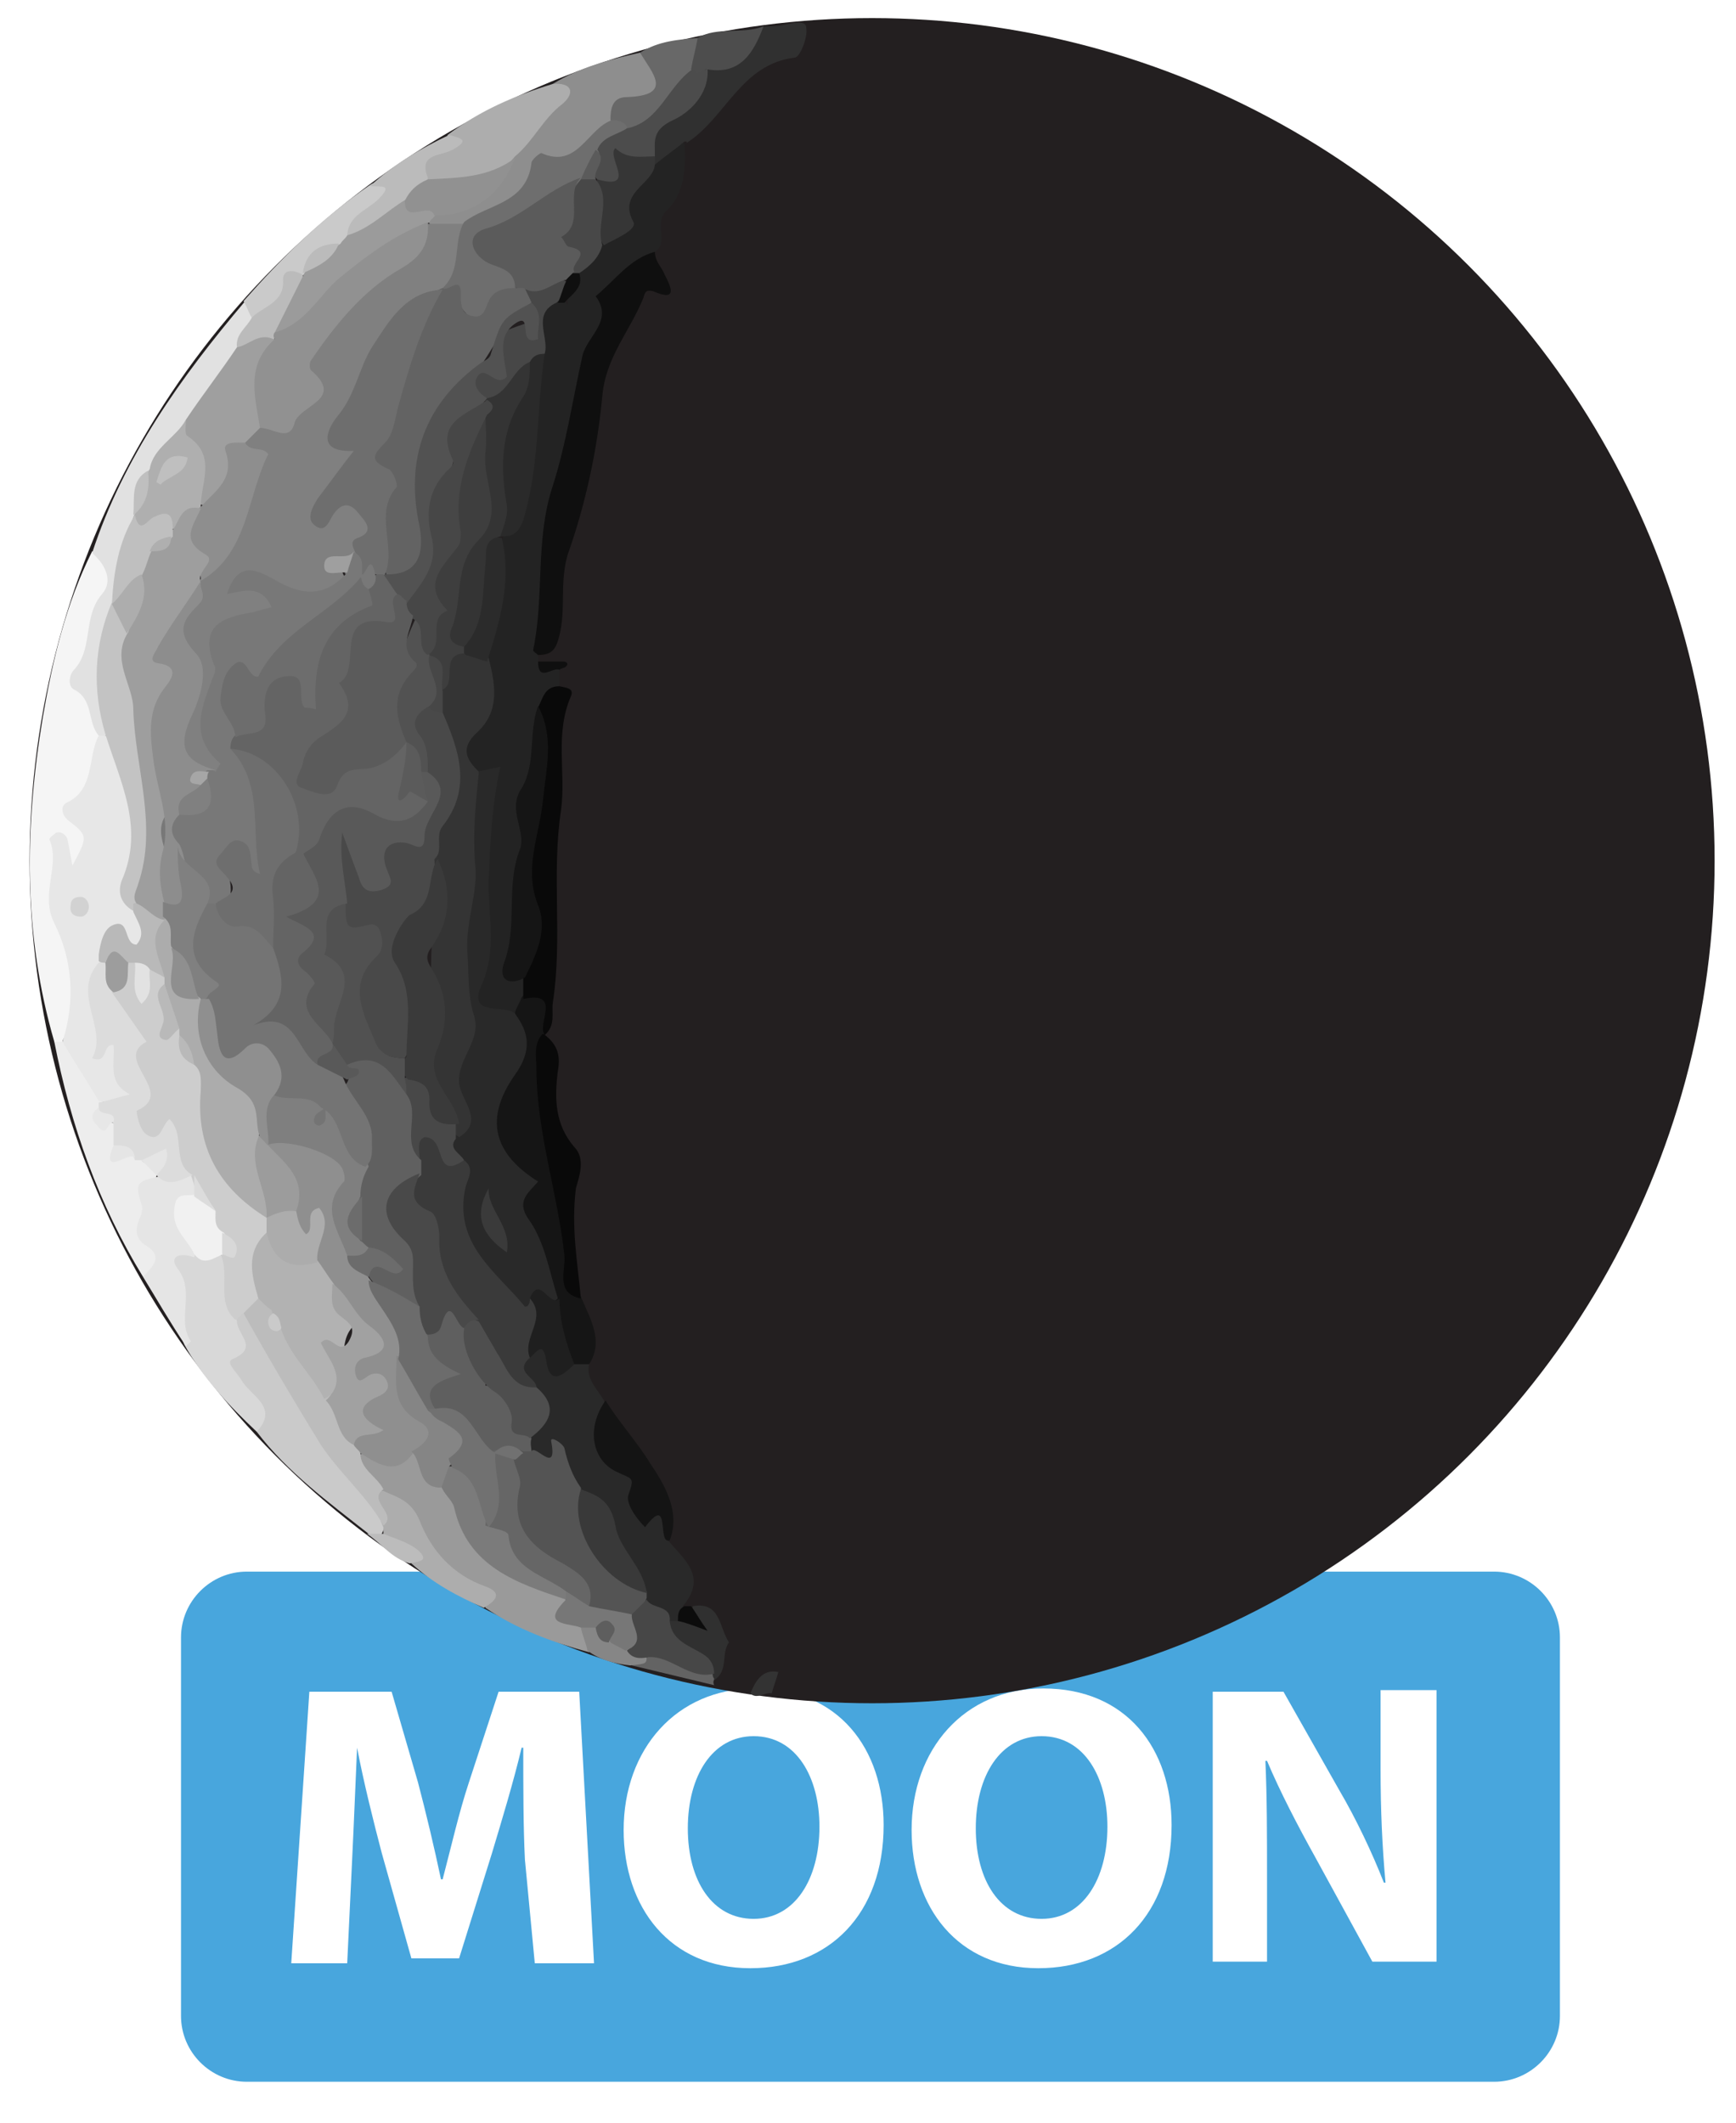 <?xml version="1.0" encoding="utf-8"?>
<!-- Generator: Adobe Illustrator 25.0.0, SVG Export Plug-In . SVG Version: 6.00 Build 0)  -->
<svg version="1.1" id="Layer_1" xmlns="http://www.w3.org/2000/svg" xmlns:xlink="http://www.w3.org/1999/xlink" x="0px" y="0px"
	 width="105.5px" height="129px" viewBox="0 0 105.5 129" style="enable-background:new 0 0 105.5 129;" xml:space="preserve">
<style type="text/css">
	.st0{fill:#48A6DD;}
	.st1{fill:#FFFFFF;}
	.st2{fill:#231F20;}
	.st3{fill:#232323;}
	.st4{fill:#F5F5F5;}
	.st5{fill:#0F0F0F;}
	.st6{fill:#292929;}
	.st7{fill:#E1E1E1;}
	.st8{fill:#151515;}
	.st9{fill:#9A9A9A;}
	.st10{fill:#8E8E8E;}
	.st11{fill:#CACACA;}
	.st12{fill:#D8D8D8;}
	.st13{fill:#090909;}
	.st14{fill:#ADADAD;}
	.st15{fill:#EDEDED;}
	.st16{fill:#E5E5E5;}
	.st17{fill:#303030;}
	.st18{fill:#141414;}
	.st19{fill:#686868;}
	.st20{fill:#BBBBBB;}
	.st21{fill:#4D4D4D;}
	.st22{fill:#636363;}
	.st23{fill:#868686;}
	.st24{fill:#BCBCBC;}
	.st25{fill:#333333;}
	.st26{fill:#0C0C0C;}
	.st27{fill:#343434;}
	.st28{fill:#2A2A2A;}
	.st29{fill:#474747;}
	.st30{fill:#2B2B2B;}
	.st31{fill:#E7E7E7;}
	.st32{fill:#3A3A3A;}
	.st33{fill:#545454;}
	.st34{fill:#5F5F5F;}
	.st35{fill:#4E4E4E;}
	.st36{fill:#393939;}
	.st37{fill:#1F1F1F;}
	.st38{fill:#9F9F9F;}
	.st39{fill:#C3C3C3;}
	.st40{fill:#AFAFAF;}
	.st41{fill:#BFBFBF;}
	.st42{fill:#8F8F8F;}
	.st43{fill:#7B7B7B;}
	.st44{fill:#858585;}
	.st45{fill:#777777;}
	.st46{fill:#808080;}
	.st47{fill:#6E6E6E;}
	.st48{fill:#9B9B9B;}
	.st49{fill:#919191;}
	.st50{fill:#CDCDCD;}
	.st51{fill:#F1F1F1;}
	.st52{fill:#DCDCDC;}
	.st53{fill:#363636;}
	.st54{fill:#484848;}
	.st55{fill:#4C4C4C;}
	.st56{fill:#5E5E5E;}
	.st57{fill:#494949;}
	.st58{fill:#3E3E3E;}
	.st59{fill:#525252;}
	.st60{fill:#5B5B5B;}
	.st61{fill:#B9B9B9;}
	.st62{fill:#D2D2D2;}
	.st63{fill:#606060;}
	.st64{fill:#666666;}
	.st65{fill:#717171;}
	.st66{fill:#6C6C6C;}
	.st67{fill:#9E9E9E;}
	.st68{fill:#B2B2B2;}
	.st69{fill:#7F7F7F;}
	.st70{fill:#A1A1A1;}
	.st71{fill:#ACACAC;}
	.st72{fill:#9C9C9C;}
	.st73{fill:#787878;}
	.st74{fill:#8D8D8D;}
	.st75{fill:#9D9D9D;}
	.st76{fill:#E2E2E2;}
	.st77{fill:#515151;}
	.st78{fill:#595959;}
	.st79{fill:#646464;}
	.st80{fill:#747474;}
	.st81{fill:#6D6D6D;}
	.st82{fill:#A6A6A6;}
</style>
<g>
	<path class="st0" d="M90.8,126.5H15c-2.2,0-4-1.8-4-4v-23c0-2.2,1.8-4,4-4h75.8c2.2,0,4,1.8,4,4v23C94.8,124.7,93,126.5,90.8,126.5
		z"/>
	<g>
		<path class="st1" d="M31.9,113c-0.1-2-0.1-4.4-0.1-6.8h-0.1c-0.5,2.1-1.2,4.4-1.8,6.4l-2,6.4H25l-1.8-6.4
			c-0.5-1.9-1.1-4.3-1.5-6.4l0,0c-0.1,2.2-0.2,4.8-0.3,6.8l-0.3,6.3h-3.4l1.1-16.5h5l1.6,5.5c0.5,1.9,1,4,1.4,5.9h0.1
			c0.5-1.9,1-4.1,1.6-5.9l1.8-5.5h4.9l0.9,16.5h-3.6L31.9,113z"/>
		<path class="st1" d="M53.7,110.9c0,5.4-3.3,8.7-8.1,8.7c-4.9,0-7.7-3.7-7.7-8.4c0-4.9,3.2-8.6,8-8.6
			C51,102.6,53.7,106.3,53.7,110.9z M41.8,111.1c0,3.2,1.5,5.5,4,5.5s4-2.4,4-5.6c0-3-1.4-5.5-4-5.5
			C43.3,105.5,41.8,107.9,41.8,111.1z"/>
		<path class="st1" d="M71.2,110.9c0,5.4-3.3,8.7-8.1,8.7c-4.9,0-7.7-3.7-7.7-8.4c0-4.9,3.2-8.6,8-8.6
			C68.5,102.6,71.2,106.3,71.2,110.9z M59.3,111.1c0,3.2,1.5,5.5,4,5.5c2.5,0,4-2.4,4-5.6c0-3-1.4-5.5-4-5.5
			C60.8,105.5,59.3,107.9,59.3,111.1z"/>
		<path class="st1" d="M73.7,119.3v-16.5H78l3.4,6c1,1.7,2,3.8,2.7,5.6h0.1c-0.2-2.2-0.3-4.4-0.3-6.9v-4.8h3.4v16.5h-3.9l-3.5-6.4
			c-1-1.8-2.1-3.9-2.9-5.8h-0.1c0.1,2.2,0.1,4.5,0.1,7.2v5h-3.3C73.7,119.2,73.7,119.3,73.7,119.3z"/>
	</g>
</g>
<circle class="st2" cx="53" cy="52.3" r="51.2"/>
<g>
	<path class="st3" d="M32.7,39.8c0,0.1,0,0.3,0,0.4c0.3,0.6,1,0,1.3,0.5c0,0.3,0,0.6,0,0.9c-0.2,0.6-0.7,1.1-0.9,1.8
		c-1.1,4.6-1.2,9.4-1.8,14.1c-0.1,0.8,0,1.4,0.7,1.9c0.2,0.4,0.3,0.8,0.2,1.3c-0.1,0.4-0.3,0.8-0.7,1.1c-2.6,0.3-3-0.1-2.3-2.5
		c0.5-1.7,0.2-3.5,0.3-5.2c0-2.1-0.1-4.2,0.3-6.3c0.1-0.6-0.5-0.4-0.7-0.5c-1-0.6-1.4-1.5-0.7-2.4c1.1-1.5,1-3.1,0.9-4.8
		c0.9-2.5,0.7-5.1,1.3-7.6c1.1-1.2,1.3-2.8,1.4-4.3c0.2-2.2,0.5-4.4,0.6-6.6c0.2-1.2-0.4-2.5,1-3.3c0.2-0.1,0.4-0.1,0.7,0
		c0.5,0.5,1,1.4,1.5,0c0.1-0.4,0.6-0.3,0.9-0.1c0.7,0.7,0.4,1.5,0.1,2.3c-1.7,5-3.1,10-3.2,15.3C33.5,37,33.2,38.4,32.7,39.8z"/>
	<path class="st4" d="M3.3,63.3c-1.9-6.5-1.8-13.1-0.7-19.7c0.6-3.5,1.4-6.9,3-10.1C7,33.7,7.1,35,6.7,35.8C6.1,37.2,6,38.7,5.4,40
		c-0.4,0.7-0.6,1.3,0,2c0.7,0.8,0.7,1.8,0.8,2.7c-0.1,1.3,0,2.7-1,3.7c-0.5,0.5-0.3,0.9,0,1.3c0.4,0.6,0.4,1.3,0.3,1.9
		c-0.3,1.3-0.9,1.5-1.7,0.5c-0.9,1.9-0.1,4,0.6,5.6c0.6,1.5-0.2,2.8,0.5,4.2c0.4,0.8-1,0.7-1.1,1.4C3.6,63.5,3.4,63.5,3.3,63.3z"/>
	<path class="st5" d="M32.7,39.8c-0.1-0.1-0.3-0.2-0.3-0.3c0.7-3.3,0.1-6.7,1.2-10c0.8-2.5,1.2-5.2,1.8-7.9c0.3-1.2,1.9-2.1,0.8-3.6
		c0.5-1.8,1.7-2.6,3.6-2.7c0,0.6,0.4,0.9,0.6,1.4c0.3,0.6,0.9,1.7-0.7,1c-0.4-0.1-0.5,0-0.6,0.4c-0.8,2-2.3,3.6-2.5,6
		c-0.3,3.2-1,6.5-2.1,9.6c-0.5,1.7-0.1,3.3-0.5,4.9C33.8,39.4,33.6,39.8,32.7,39.8z"/>
	<path class="st6" d="M35.8,82.9c-0.2,0.9,0.5,1.5,0.9,2.2c0.3,1-0.5,2.7,0.4,3.1c1.8,0.7,1,3.3,3.1,3.6c0.7,0.1-0.1,1.2,0.4,1.8
		c1,1.2,2.4,2.2,0.9,4c0,0.4-0.1,0.8-0.5,1c-0.2,0-0.4,0-0.6-0.1c-0.6-0.4-1.2-0.7-1.6-1.4c-0.1-0.2-0.2-0.4-0.2-0.6
		c-0.5-1.8-2.2-3.1-2.2-5.2c0-0.6-1.1,0.1-1.5-0.5c-0.8-1-1.2-2.7-3-2.5c-0.2-0.3-0.2-0.6-0.2-0.9c0.4-1,1.3-1.9,0.3-3.1
		c-0.5-0.7-1.1-1.3-0.4-2.2c0.5-0.5,1.1-1.2,1.7-0.1c0.4,0.7,0.9,0.6,1.4,0.5C35.2,82.6,35.5,82.7,35.8,82.9z"/>
	<path class="st7" d="M6,44.7c-0.7-0.8-0.3-2.2-1.5-2.8c-0.4-0.2-0.3-0.9,0-1.2c1.2-1.3,0.5-3.2,1.7-4.6c0.7-0.8,0.2-1.8-0.6-2.5
		c1.9-5.8,5.4-10.7,9.3-15.3c0.5,0.2,0.7,0.5,0.8,1c0,0.8-0.5,1.4-0.8,2c-0.8,1.6-2,3-3.1,4.3c-0.6,1.2-1.6,2-2.3,3.1
		c-0.6,0.7-0.7,1.6-0.8,2.4c0,0.2-0.1,0.4-0.2,0.6c-0.5,1.6-0.9,3.2-1.2,4.9c-0.9,2.6-0.7,5.3-0.7,8C6.3,44.8,6.2,44.8,6,44.7z"/>
	<path class="st8" d="M35.8,82.9c-0.3,0-0.6,0-0.9,0c-1.4-0.9-1.2-2.4-1.5-3.7c-0.6-1.6-1.2-3.3-1.5-5c-0.4-1.8-1.2-3.3-1.9-4.9
		c-0.6-1.3,0.2-2.6,0.7-3.8c0.6-1.4,0.7-2.6,0.6-4c0.1-0.3,0.3-0.6,0.4-0.9c0.7-0.8,1.3-1,1.5,0.3c0.1,0.6,0.2,1.3-0.2,1.9l0,0
		c-0.2,2.9,0.6,5.7,1.1,8.4c0.3,1.7,0.1,3.4,0.4,5.1c0.2,0.9,0.2,1.8,0.8,2.5C35.9,80.2,36.7,81.5,35.8,82.9z"/>
	<path class="st9" d="M35.8,100.4c-2.2-0.6-4.4-1.4-6.3-2.7c0-0.8-0.6-1-1.1-1.3c-1.5-0.9-2.7-2.2-3.3-3.8c-0.4-1-1.1-1.4-2-1.8
		c-0.6-0.7-1.6-1.2-1.3-2.4c1-0.4,2.1,0.4,3.1-0.2c0.6,0.1,1.1,0.5,1,0.9c-0.3,1.2,0.9,0.9,1.3,1.3c1.1,0.7,0.8,2.1,1.6,3
		c1.5,1.7,3.6,2.4,5.5,3.5c0.2,0.8,0.5,1.6,1.3,2C36,99.4,36.2,99.8,35.8,100.4z"/>
	<path class="st10" d="M33.6,5.1c1.6-1,3.5-1.5,5.3-1.9c1.8,1.5,1.8,2.3-0.2,3.2c-0.5,0.2-0.9,0.5-1.1,1c-1.3,1.1-2.2,2.8-4.2,2.8
		c-0.3,0-0.6,0.2-0.7,0.5c-0.7,2.2-2.9,2.5-4.6,3.3c-0.7,0.1-1.3,0.1-1.9-0.3c-0.3-0.3-0.2-0.6,0.1-0.8c2-0.6,3.8-1.4,4.6-3.5
		c1-1.2,1.7-2.5,3-3.4C35.1,5,33.1,5.5,33.6,5.1z"/>
	<path class="st11" d="M22.4,93.2c-2.4-1.9-4.9-3.7-6.8-6.2c-0.1-1.2-0.3-2.2-1.4-3c-0.6-0.4-1.1-1.1-0.4-1.9
		c0.6-0.6,0.2-1.3,0.3-1.9c0.1-0.3,0.3-0.5,0.7-0.5c0.8,0.4,1.6,1.1,1.7,1.9c0.5,3.1,3.4,4.7,4.5,7.5c0.5,1.2,2,2.1,2.4,3.5
		c0,0.2-0.1,0.4-0.2,0.6C23,93.4,22.7,93.4,22.4,93.2z"/>
	<path class="st12" d="M14.4,80.3c0,0.8,1.4,1.6-0.3,2.3c-0.4,0.2,0.3,0.8,0.6,1.3c0.5,0.9,2.3,1.6,0.9,3.1
		c-1.7-1.6-3.3-3.3-4.4-5.3c-0.6-1.4-0.5-3-0.9-4.4c-0.3-1.2,0.1-1.7,1.4-1.4c0.6,0.3,1.4,0.1,2,0.5C14.8,77.4,14,79,14.4,80.3z"/>
	<path class="st13" d="M33.1,62.9c-0.5-0.7,1.1-2.7-1.3-2.2c0-0.4,0-0.9,0-1.3c0.3-4-0.3-8,0.9-11.9c0.4-1.4,0.2-3,0-4.5
		c0.3-0.6,0.4-1.3,1.3-1.3c0.4,0.1,0.9,0.1,0.7,0.6c-1,2.3-0.3,4.6-0.6,6.9c-0.6,3.9,0.1,7.8-0.5,11.7
		C33.5,61.5,33.8,62.3,33.1,62.9z"/>
	<path class="st14" d="M33.6,5.1C34.7,5,35,5.6,34.2,6.3c-1.2,0.9-1.8,2.3-2.9,3.2c-1.5,1.8-3.3,2.2-5.4,1.5
		c-0.7-0.7-0.5-1.2,0.2-1.7c0.4-0.3,1.1-0.3,1.1-1.1C29.2,6.7,31.3,5.8,33.6,5.1z"/>
	<path class="st15" d="M3.3,63.3c0.2,0,0.3,0,0.5,0c1.7,0.5,1.9,2,2.4,3.4c0.1,0.2,0.1,0.4,0.1,0.6C6,68,6.6,68.1,7,68.3
		c0.2,0.3,0.3,0.7,0.3,1c-0.1,0.9,0.7,0.4,1,0.7c0.2,0.1,0.4,0.1,0.5,0.2c0.4,0.2,0.7,0.5,0.8,0.9c0,0.2-0.1,0.4-0.2,0.6
		c0,0.5-1.4-0.1-0.7,1.1C9.3,73.7,9,75,9.7,76.1c0.3,0.5,0.1,1.5-1,1.5C6,73.2,4.3,68.4,3.3,63.3z"/>
	<path class="st3" d="M39.8,15.3c-1.5,0.4-2.4,1.7-3.6,2.7c-0.4,0.8-0.8,1.6-1.2,2.5c-1.2-0.5-0.6-1.3-0.5-2
		c-0.1-0.8,0.6-1.3,0.7-2.1c0.4-0.7,0.9-1.3,1.4-1.8c0.6-0.5,1.3-0.9,1.2-1.9c-0.1-1.4,1.2-1.9,1.8-2.9c0.6-0.4,1-1.3,2-1.1
		c0.1,1.5,0,3.1-1.1,4.1C39.7,13.6,40.7,14.7,39.8,15.3z"/>
	<path class="st16" d="M8.7,77.6c0.5-0.6,1.3-1.2,0.2-1.9c-0.7-0.4-0.7-1-0.4-1.7c0.1-0.2,0.2-0.6,0.1-0.8c-0.4-1.3-0.3-1.4,1-1.7
		c0.7-0.1,1.4-0.2,2.1-0.2c0.2,0.1,0.3,0.2,0.4,0.4c0.1,0.4,0.1,0.8-0.2,1.2c-1.5,1.1,0.4,2.3-0.1,3.5c-0.8-0.3-1.6-0.1-1,0.7
		c1.1,1.4-0.1,3.1,0.8,4.4c0,0-0.2,0.2-0.3,0.3C10.3,80.3,9.5,78.9,8.7,77.6z"/>
	<path class="st17" d="M41.6,8.6C41,9.1,40.4,9.5,39.8,10c-0.2-0.1-0.3-0.3-0.4-0.5c-0.2-1.1-0.2-1.9,1-2.6c1.1-0.6,1.7-1.8,2.4-2.8
		c1.5-0.4,2.6-1.5,3.6-2.5c0.4,0,0.9,0,1.3-0.1c0.5-0.1,1.3-0.3,1.3,0.2c0.1,0.6-0.4,1.8-0.7,1.8c-3.3,0.4-4.2,3.7-6.6,5.2
		C41.8,8.6,41.7,8.6,41.6,8.6z"/>
	<path class="st13" d="M35.3,78.9c-1.6-0.3-0.9-1.8-1-2.6c-0.4-3.8-1.7-7.5-1.7-11.4c0-0.7-0.2-1.5,0.4-2.1c0.8,0.6,1.1,1.2,0.9,2.3
		c-0.2,1.6-0.2,3.2,1,4.6c0.7,0.7,0.3,1.8,0.1,2.5C34.7,74.6,35.1,76.7,35.3,78.9z"/>
	<path class="st18" d="M40.7,93.6c-0.8,0.3,0.1-2.9-1.5-0.8c-0.6-0.6-1.2-1.5-1-2c0.4-1.1,0.2-0.9-0.8-1.4c-1.4-0.7-1.8-2.6-0.6-4.3
		c0.8,1.3,1.9,2.5,2.7,3.8C40.3,90.1,41.4,91.8,40.7,93.6z"/>
	<path class="st14" d="M23.3,93.2c0-0.1,0-0.3,0-0.4c-0.2-0.4-0.3-0.9-0.5-1.3c-0.2-0.4-0.3-1,0.5-0.9c0.9,0.4,1.7,0.6,2.2,1.8
		c0.7,1.8,2,3.3,4,4c1.1,0.4,0.6,0.9-0.1,1.3C27.8,97,26.3,96.2,25,95C24.8,94.1,23.7,93.9,23.3,93.2z"/>
	<path class="st11" d="M15.3,19.3c-0.2-0.3-0.3-0.7-0.5-1c2.3-2.6,4.7-5,7.6-7c0.4-0.3,0.9-0.4,1.2-0.1c0.4,0.4,0,0.8-0.2,1.1
		c-0.6,0.7-1.4,1.2-1.9,2c-0.2,0.2-0.4,0.5-0.7,0.6c-0.8,0.4-1.6,0.7-2,1.5c-0.1,0.1-0.3,0.3-0.5,0.4C17.4,17.8,17.1,19.5,15.3,19.3
		z"/>
	<path class="st19" d="M37.1,7.3c0-0.7,0.1-1.4,1-1.4c2.9-0.1,1.5-1.5,0.8-2.7c1.1-0.7,2.3-0.8,3.6-0.9c0.6,0.7,0.2,1.3-0.1,1.9
		c-1.3,1.4-2,3.3-4.2,3.7C37.7,7.9,37.4,7.6,37.1,7.3z"/>
	<path class="st20" d="M21.1,14.4c0-1.3,1.2-1.6,1.9-2.3c1-1,0-0.7-0.5-0.8c1.4-1.3,3.1-2.3,4.8-3.1c0.7,0.2,1.3,0.3,0.2,0.9
		c-0.7,0.4-2.1,0.2-1.5,1.7c-0.1,0.8-0.8,1.2-1.3,1.7C23.6,13.4,22.8,14.8,21.1,14.4z"/>
	<path class="st21" d="M42,4.2c0.1-0.6,0.3-1.3,0.4-1.9c1.2-0.7,2.7-0.2,4-0.7c-0.6,1.6-1.4,3-3.5,2.6C42.2,4.8,42.2,4.8,42,4.2z"/>
	<path class="st17" d="M44.3,99.8c-0.5,0.7,0,1.7-0.9,2.3c-0.2-0.1-0.3-0.2-0.5-0.4c-0.7-1.2-2.4-1.5-2.7-3c0,0,0.1-0.1,0.1-0.2
		c0.1-0.1,0.2-0.1,0.4,0c0.2,0,0.3,0,0.5,0c0.3-0.2,0.9-0.3,0.9-0.9C43.8,97.3,43.7,98.9,44.3,99.8z"/>
	<path class="st22" d="M43.3,101.6c0,0.1,0,0.3,0.1,0.4c0,0.1-0.1,0.2,0,0.4c-1.7-0.4-3.3-0.8-5-1.2c0.1-0.6,1.2-0.1,1-0.9
		C40.9,99.9,42,101.2,43.3,101.6z"/>
	<path class="st23" d="M39.3,100.6c0,0.5,0,0.5-1,0.6c-0.9-0.1-1.8-0.3-2.6-0.9c-0.1-0.5-0.3-0.9-0.4-1.4c0.2-0.2,0.5-0.3,0.8-0.2
		c0.4,0.2,0.7,0.5,1.2,0.7c0.3,0.2,0.6,0.3,0.9,0.5C38.6,100.2,39,100.3,39.3,100.6z"/>
	<path class="st24" d="M23.3,93.2c0.7,0.3,1.5,0.5,2.1,1c0.8,0.7-0.1,0.7-0.5,0.8c-1.1-0.3-1.7-1.2-2.6-1.8
		C22.7,93.2,23,93.2,23.3,93.2z"/>
	<path class="st25" d="M47.3,101.6c-0.1,0.4-0.3,0.9-0.4,1.3c-0.4-0.1-0.9,0.4-1.3,0C45.9,102.2,46.3,101.4,47.3,101.6z"/>
	<path class="st26" d="M42,97.6c0.3,0.4,0.5,0.8,1,1.5c-0.8-0.3-1.3-0.5-1.8-0.6c0-0.4,0-0.7,0.4-0.9C41.7,97.6,41.9,97.6,42,97.6z"
		/>
	<path class="st5" d="M34,40.7c-0.4-0.2-1.3,0.8-1.3-0.5c0.5,0,1,0,1.5,0c0.2,0,0.4,0.1,0.2,0.3C34.3,40.6,34.1,40.6,34,40.7z"/>
	<path class="st6" d="M31.3,61.6c0.9,1.2,1,2.3,0,3.7c-1.9,2.7-1.3,4.8,1.4,6.5c-0.6,0.7-1.4,1.2-0.5,2.4c0.9,1.3,1.2,3.1,1.7,4.7
		c-0.3,0.3-0.7,0.4-0.9,0.1c-0.9-1-0.2,0.5-0.5,0.3c-0.3,0.7-0.7,0.7-1.2,0.1c-0.8-1.1-1.8-1.9-2.9-2.7c-0.7-0.6-0.8-1.3-0.7-2.2
		c0.2-1.3,0.1-2.5-0.1-3.7c-0.4-0.6-0.7-1.3-0.3-2c0.8-1.2-0.5-2.4,0-3.6c1.1-3,0-6.1,0.3-9.1c0.3-2.8,0.3-5.6,0.7-8.4
		c0.1-0.4,0.3-0.7,0.6-0.8c0.5-0.1,1-0.2,1.5-0.3c-0.5,2.3-0.6,4.5-0.7,6.7c-0.1,2.2,0.6,4.4-0.5,6.7C28.5,61.8,30.7,61,31.3,61.6z"
		/>
	<path class="st27" d="M29.1,46.9c-0.2,2-0.4,3.9-0.2,5.9c0.1,1.5-0.6,3.3-0.5,5c0.1,1.3,0,2.6,0.4,3.9c0.5,1.5-1,2.6-0.9,4.1
		c0.1,1.1,1.6,2.3,0,3.3c-0.3-0.2-0.5-0.4-0.6-0.7c-1.3-2.2-1.1-4.4-1.1-6.9c0-2.4-0.1-4.6,0.4-6.9c0.2-0.8-0.5-1.5-0.4-2.4
		c-0.1-1.4,1-2.4,1.2-3.7c0.3-1.8,0-3.6-0.7-5.4c-0.1-0.5-0.1-0.9,0-1.4c0.4-0.9,0.1-2.3,1.5-2.5c0.7-0.1,1.2,0.3,1.5,0.8
		c0.4,1.6,0.7,3.2-0.7,4.5C27.9,45.5,28.4,46.2,29.1,46.9z"/>
	<path class="st8" d="M32.7,42.9c1,1.9,0.5,3.7,0.3,5.7c-0.2,2.1-1.2,4.2-0.3,6.4c0.6,1.5-0.1,3-0.8,4.4c-0.9,0.5-1.6,0.2-1.3-0.8
		c0.9-2.3,0.1-4.7,1-7c0.4-1.1-0.8-2.4,0.1-3.7C32.6,46.4,32.1,44.5,32.7,42.9z"/>
	<path class="st28" d="M33.1,21.5c-0.5,3.4-0.3,6.8-1.3,10.1c-0.3,0.8-0.6,1-1.4,1c-0.1-0.1-0.1-0.2-0.2-0.3
		c-0.6-3.7,0.2-7.2,1.7-10.6C32.2,21.4,32.6,21.1,33.1,21.5z"/>
	<path class="st29" d="M33.1,21.5c-0.4,0-0.7,0.1-0.9,0.5c-0.6,1.1-0.8,2.6-2.6,2.4c-1.2-0.5-1.8-1.2-0.3-2c0.5-0.2,0.6-0.4,0.7-0.8
		c0.3-1.5,0.4-1.4,2.1-2c0.3-0.1-0.2-0.6-0.3-0.9c-0.2-0.4-0.4-0.7-0.2-1.2c0.9-0.1,1.8-0.9,2.8-0.4c0.1,0.6-0.2,1-0.6,1.3
		C32.3,19.1,33.4,20.5,33.1,21.5z"/>
	<path class="st30" d="M29.6,40.2c-0.4-0.1-0.9-0.3-1.3-0.4c-0.2-0.2-0.2-0.4-0.2-0.7c0.5-1.6,0.8-3.3,1-4.9c0.1-0.8,0-1.9,1.4-1.5
		c0,0,0,0,0,0C31.1,35.3,30.4,37.7,29.6,40.2z"/>
	<path class="st5" d="M33.9,18.4c0.2-0.4,0.3-0.9,0.5-1.3c0.1-0.3,0.2-0.4,0.4-0.6c0.2,0,0.3,0,0.4,0.1c0.3,0.9-0.5,1.3-0.9,1.8
		C34.3,18.4,34.1,18.4,33.9,18.4z"/>
	<path class="st31" d="M6,66.9c-0.7-1.2-1.5-2.4-2.2-3.6c0.8-2.5,0.6-5-0.5-7.2C2.4,54.3,3.7,52.6,3,51c0-0.1,0.3-0.3,0.4-0.4
		C3.7,50.5,4,50.7,4.1,51c0.1,0.5,0.2,1,0.3,1.6c0.9-1.7,1-1.8-0.2-2.7C3.7,49.5,3.7,49,4,48.8C5.8,48,5.3,46,6,44.7
		c0.2,0,0.3,0,0.5,0c1,0,0.9,0.8,1.1,1.4c0.8,2.4,1.6,4.9,0.6,7.5c-0.2,0.5,0,1,0.3,1.4c0.3,0.5,0.6,1,0.6,1.6
		c-0.1,0.8-0.3,1.6-1.3,1c-1.3-0.7-1,0.4-1.2,1c-0.8,1.3-1.1,3.1-0.1,4.1c0.9,0.9,0.9,1.8,1.2,2.7C8.1,67.2,8.1,67.2,6,66.9z"/>
	<path class="st32" d="M28.2,70.5c0.7,0.5,0.2,1.2,0.1,1.6c-0.8,3.5,1.9,5.2,3.6,7.3c0,0,0.2,0,0.2-0.1c0.1-0.1,0.1-0.3,0.1-0.4
		c1.2,0.2,0.9,1.1,0.7,1.8c-0.2,0.6-0.5,1.2-0.7,1.8c-1,0.9,0.4,1.2,0.4,1.8c-1.8,0.9-2.3-0.6-2.6-1.6c-0.3-0.9-0.8-1.5-1.4-2.1
		c-1.2-1.5-2.4-3-2.5-5c0-0.6-0.2-1.2-0.7-1.5c-1.1-0.7-0.9-1.7-0.6-2.7c0-0.3,0.1-0.6,0.1-0.9c0.1-0.7,0.2-1.6,1.1-1.7
		c0.7-0.1,0.9,0.6,1.1,1.2C27.3,70.4,27.8,70.5,28.2,70.5z"/>
	<path class="st33" d="M32.3,88.2c0.2-0.5,1.6,1.5,1.2-0.6c-0.1-0.4,0.7,0.1,0.8,0.4c0.2,0.9,0.5,1.7,1,2.4c0.3,2.7,2,4.6,4,6.3
		c0,0.1,0,0.3,0,0.4c-0.2,0.5-0.4,0.9-1,1.1c-0.9,0.1-1.9,0-2.7-0.6c-0.3-0.7-0.5-1.5-1.2-1.8c-3.2-1.4-3.7-4.1-3.4-7.2
		c0.1-0.3,0.3-0.6,0.7-0.7C31.9,88,32.1,88.1,32.3,88.2z"/>
	<path class="st34" d="M32.3,88.2c-0.2,0-0.3,0-0.5,0c-0.6-0.4-1.1,0.2-1.6,0.2c-0.2,0-0.4,0-0.6-0.1c-1.1-0.9-1.8-2.3-3.3-2.7
		c-0.3-0.3-0.7-0.7-0.5-0.9c1-1.2-0.1-2.5,0.1-3.7c0.2-0.3,0.4-0.6,0.6-0.9c1-1.4,1.6-0.8,2,0.4c0.1,1.3,1.1,2.3,1,3.7
		c2.2-0.1,1.8,2.2,2.8,3.2C32.2,87.7,32.3,88,32.3,88.2z"/>
	<path class="st35" d="M32.2,87.4c-0.3-0.4-1.3,0.1-1.1-1c0.1-0.6-0.5-1.5-1-1.8c-1-0.6-2.1-2.5-1.9-3.8c0-0.8,0.4-0.7,0.9-0.5
		l1.1,1.9c0.6,0.9,0.9,2.2,2.4,2.1C34,85.5,33.4,86.5,32.2,87.4z"/>
	<path class="st36" d="M39.3,96.8c-2.7-0.6-4.8-3.9-4-6.3c1.1,0.4,1.8,0.7,2.1,2.2C37.6,94.1,39.1,95.2,39.3,96.8z"/>
	<path class="st29" d="M38.4,98.1c0.3-0.3,0.6-0.6,0.9-0.9c0.3,0.6,1.5,0.3,1.4,1.3c0.1,1.2,1.2,1.5,2,2c0.5,0.3,0.7,0.7,0.7,1.2
		c-1.5,0.4-2.6-1.1-4-1c-0.5,0.1-1,0.1-1.3-0.4C38.9,99.7,37.7,98.7,38.4,98.1z"/>
	<path class="st37" d="M32.2,82.5c-0.5-1.2,1.1-2.4,0-3.6c0.6-1.5,1.2,0.6,1.8,0c0,1.4,0.4,2.7,0.9,4c-0.7,0.7-1.5,1.3-1.7-0.2
		C33,81.4,32.6,82.2,32.2,82.5z"/>
	<path class="st38" d="M11.3,25.5c1-1.5,2.1-2.9,3.1-4.4c0.7-0.7,1.3-1.6,2.3-0.5c-0.7,1.7-0.8,3.5-0.7,5.3c-0.2,0.5-0.6,0.8-1,1.2
		c-0.7,0.5-0.5,1.3-0.8,1.9c-0.4,0.9-0.7,2.1-2.2,1.6C12.4,28.8,10.6,27.3,11.3,25.5z"/>
	<path class="st39" d="M8.2,55.4c-0.8-0.4-1.1-1.1-0.8-1.9c1.4-3.2-0.1-6-1-8.9c-0.8-2.7-0.7-5.4,0.4-8c0.1,0,0.2,0.1,0.3,0.1
		c0.6,0.5,1.1,1,0.9,1.8c-1,2.2,0.7,4.1,0.7,6.2c0,3.4,1.1,6.8-0.3,10.1C8.5,55.1,8.3,55.2,8.2,55.4z"/>
	<path class="st40" d="M11.3,25.5c0,0.4-0.1,0.9,0.1,1c1.8,1.2,0.8,2.8,0.8,4.3c0,0.1-0.1,0.2-0.1,0.2c-0.6,0.3-0.8,1.4-1.8,1.1
		c-0.5-0.5-0.9-0.2-1.4,0c-0.8,0.2-1.1-0.1-0.7-0.9l0,0c0.6-0.8,0.3-1.9,0.9-2.7C9.3,27.2,10.7,26.6,11.3,25.5z"/>
	<path class="st41" d="M8.2,31.3c0.3,1.3,0.8,0.2,1.2,0.1c1-0.5,1.1,0.1,1.1,0.8c0.1,0.1,0.1,0.2,0.1,0.3c0,0.1,0,0.2,0,0.2
		c-0.3,0.4-0.8,0.7-1.1,1.2c-0.2,0.4-0.4,0.8-0.7,1.2c-0.6,0.6-0.9,1.6-1.9,1.6c0,0-0.1,0-0.1,0C6.9,34.8,7.2,32.9,8.2,31.3z"/>
	<path class="st20" d="M16.6,20.6c-0.9-0.4-1.5,0.4-2.2,0.5c-0.1-0.8,0.6-1.2,0.9-1.8c0.7-0.7,2-0.9,1.9-2.3c0-0.7,0.7-0.6,1.2-0.3
		c0,1.4-0.5,2.5-1.3,3.6C17,20.4,16.8,20.5,16.6,20.6z"/>
	<path class="st41" d="M9,28.6c0.1,1,0,2-0.9,2.7C8.2,30.3,7.9,29.2,9,28.6z"/>
	<path class="st42" d="M25.1,88.3c-1,1.4-2.1,0.7-3.2,0c-0.4,0-0.6-0.2-0.6-0.5c0.2-1.3,1.5-2.6,0-3.9c-0.2-0.1-0.2-0.5-0.1-0.6
		c2.2-2.4-0.7-3.3-1.3-4.9c-0.4-0.5-0.8-1-1-1.6c-0.2-0.6,0.7-1.7-0.9-1.7c-0.3,0-0.5-0.8-0.6-1.3c0.1-1.3,0-2.4-1.3-3.1
		c-0.3-0.2-0.3-0.6-0.2-1c0.6-1,1.5-1.6,2.5-0.6c1,0.9,3.4,1,2.6,3.2c-0.5,1.3-0.2,2.4,0.2,3.6c0.2,0.7,0.6,1.1,1.1,1.6
		c0.1,0.1,0.2,0.3,0.4,0.5c0.9,1.5,2.3,2.9,1.7,5c0.2,1.2,0.1,2.4,1.4,3.4C27,87.1,26.9,88.2,25.1,88.3z"/>
	<path class="st24" d="M21.5,87.8c0.1,0.2,0.3,0.3,0.4,0.5c0,1,1,1.4,1.4,2.2c-1,0.7,0.9,1.5,0,2.2c-1-1.8-2.6-3.1-3.8-4.9
		c-1.6-2.6-3.2-5.3-4.7-8c-0.2-0.7,0.2-0.9,0.8-1.1c0.5,0.1,0.9,0.3,1.2,0.8c0,0.5,0.3,0.9,0.8,1.1c0.7,1.5,1.8,2.7,2.6,4.2
		C20.8,85.7,21.3,86.7,21.5,87.8z"/>
	<path class="st43" d="M34.4,97.2c-3-1-6-2-6.8-5.6c-0.1-0.4-0.5-0.7-0.7-1.1c-0.4-0.6-0.2-1.1,0.4-1.4c2.1,0,2,1.9,2.8,3.1
		c1.6,1.4,2.8,3.1,4.5,4.4C34.6,96.8,34.6,97,34.4,97.2z"/>
	<path class="st44" d="M27.3,89.1c-0.2,0.4-0.3,0.9-0.5,1.3c-1.5,0-1.1-1.6-1.8-2.2c0.8-0.4,1.6-1.2,0.5-1.8c-1.8-1-1.4-2.5-1.4-4
		c1.7,0.3,1.1,2,1.8,2.9c0.2,0.3,0.6,0.5,0.9,0.6C28.8,87.1,28.8,87.6,27.3,89.1z"/>
	<path class="st45" d="M34.4,97.2c0-0.2,0-0.3,0-0.5c0.8-0.3,1.1,0.3,1.4,0.9c0.9,0.2,1.7,0.3,2.6,0.5c-0.1,0.7,1,1.7-0.4,2.2
		c-0.3-0.2-0.6-0.3-0.9-0.5c-0.2-0.4-0.3-0.8-0.9-0.9c-0.3,0-0.6,0-0.9,0C34.5,98.6,32.8,98.8,34.4,97.2z"/>
	<path class="st46" d="M14.9,26.9c0.3-0.3,0.6-0.6,0.9-0.9c1.8-0.7,3.1-1.4,2.8-3.9c-0.2-1.2,1.1-2.8,2.4-3.7
		c1.4-0.9,2.4-2.4,3.9-3.1c0.5-0.3,0.6-1,0.9-1.5c0.1-0.1,0.2-0.1,0.2-0.2c0.7,0,1.5,0,2.2,0c0.3,1.5,0.2,2.9-0.9,4
		c-0.2,0.1-0.3,0.3-0.5,0.4c-1.9,1-3.4,2.3-4.1,4.4c-0.3,1-0.7,2-1.3,2.8c-0.5,0.6-0.9,1.2,0.1,1.8c0.6,0.4,0.2,1.1-0.1,1.6
		c-0.5,0.7-1.1,1.4-1.7,2.4c1.1-0.7,2-0.8,2.7,0.2c0.7,1,0.1,1.7-0.5,2.4c-0.1,0.2-0.2,0.3-0.4,0.5c-0.5,0.3-1.1,0.5-0.3,1.2
		c-1.6,1.7-1.6,1.7-6.1,0.2c0.7,0.4,1.8,0.4,1.7,1.5c-0.1,1-1.2,1.1-2,1c-1.1-0.1-1.4,0.6-1.3,1.3c0.2,2.4-1.6,4.8,0.2,7.2
		c0.2,0.3-0.1,0.7-0.6,0.8c-2.6-0.4-2.7-0.7-2.2-3.1c0.3-1.6,0.8-3.2-0.2-4.9c-0.7-1.2,0.8-2.3,1.1-3.4c0.1-0.2,0.2-0.4,0.3-0.6
		c1.3-1.6,2.6-3.3,2.8-5.4c0-0.1,0.1-0.3,0.1-0.4c0.2-0.7,0.6-1.2,1-1.7C15.5,27.6,14.9,27.8,14.9,26.9z"/>
	<path class="st47" d="M26.9,17.5c1.2-1.1,0.6-2.8,1.3-4c1.4-1.1,3.8-1.1,4.1-3.6c0-0.2,0.5-0.6,0.6-0.6c2.2,1,2.8-1.5,4.3-2
		c0.4,0,0.7,0.1,0.9,0.4c-0.2,0.8-1.1,1-1.4,1.7c-0.3,0.5-0.5,1-1,1.5c-0.1,0.1-0.3,0.3-0.5,0.4c-1.5,0.9-2.8,2.3-4.7,2.8
		c-1,0.3-1.1,0.9-0.2,1.5c0.7,0.5,1.6,0.9,1,2c-0.2,0.2-0.5,0.3-0.7,0.5c-1.9,1.7-1.9,1.7-3.2-0.4C27.4,17.7,27,17.7,26.9,17.5z"/>
	<path class="st48" d="M16.7,20.2c0.6-1.2,1.2-2.4,1.8-3.6c0,0,0,0,0,0c0.5-0.9,1.4-1.2,2.2-1.8c0.1-0.2,0.3-0.3,0.4-0.5
		c1.4-0.4,2.4-1.5,3.6-2.2c0.6,0.3,1.6-0.3,1.8,0.9c-0.1,0.2-0.3,0.3-0.4,0.5c0,0,0,0,0,0c-2.5,1.7-4.8,3.5-6.9,5.7
		C18.4,19.8,17.9,20.8,16.7,20.2z"/>
	<path class="st49" d="M26.4,13.1c-0.3-0.9-1.8,0.6-1.8-0.9c0.3-0.6,0.7-1,1.4-1.3c1.9-0.1,3.7-0.1,5.3-1.3
		C30.5,11.7,28.9,13.1,26.4,13.1z"/>
	<path class="st50" d="M15.7,78.9c-0.3,0.3-0.6,0.6-0.9,0.9c-0.2,0.1-0.3,0.3-0.5,0.4c-1.2-1.1-0.3-2.7-0.9-4c0-0.1,0.1-0.2,0.1-0.2
		c0-0.4-0.3-0.6-0.5-0.9c-0.3-0.4-0.5-0.8-0.6-1.3c-0.4-0.8-0.5-1.6-0.8-2.4l0,0c-0.4-0.2-1.1-0.2-1.2-0.8c-0.1-0.9-0.4-1.3-1.5-1.2
		c-0.9,0-1.3-1.1-1.1-1.8c0.4-1-0.3-2-0.1-2.6c0.6-1.9-0.9-3-1.2-4.5C7,59.7,7.2,59,7.6,58.4c0.2-0.1,0.4-0.1,0.6,0
		c0.5-0.1,0,1.1,0.8,0.5c0.4-0.2,0.7,0,1,0.3c0.1,0.2,0.2,0.4,0.2,0.6c0.1,0.9-0.3,2,0.7,2.6c0.1,0.1,0.2,0.3,0.3,0.5
		c0.2,0.7,0.5,1.2,1,1.7c0.4,0.5,0.5,1.1,0.5,1.6c-0.3,3.1,1.2,5.4,3.4,7.4c0.1,0.2,0.2,0.4,0.3,0.6c0.1,0.3,0.1,0.6,0,0.9
		C15.7,76.2,16.3,77.7,15.7,78.9z"/>
	<path class="st51" d="M13.1,73.6c0,0.5-0.1,1,0.5,1.3c0.3,0.4,0.4,0.9,0,1.3c0,0,0,0,0,0c-0.6,0.2-1.2,0.8-1.8,0
		c-0.4-0.9-1.4-1.5-1.2-2.8c0.1-1,0.7-0.7,1.2-0.8C12.3,72.8,12.8,73,13.1,73.6z"/>
	<path class="st52" d="M6.8,60.3c0.7,1,1.4,2,2.1,3c-2.1,1.1,1.9,3.1-0.6,4.2c0,0,0.1,1.2,0.7,1.5c0.8,0.4,0.8-0.6,1.3-1
		c1,1,0.1,2.7,1.4,3.4c-0.7,0.3-1.5,0.8-2.2,0c0.5-1.1-0.7-0.4-0.9-0.9c-0.1,0-0.3,0-0.4,0C8,69.8,7.2,70,6.9,69.6
		c0-0.4,0-0.9,0-1.3c-0.1-0.4-1.3,0.1-0.9-0.9c0-0.1,0-0.3,0-0.4c0.5-0.1,1.1-0.3,1.9-0.5c-1.4-0.7-0.9-1.9-1-3
		c-0.7-0.1-0.3,1.2-1.3,0.8c1-1.8-1.3-3.9,0.4-5.8c0.2-0.1,0.4-0.1,0.6,0C6.9,59,6.9,59.6,6.8,60.3z"/>
	<path class="st16" d="M8.6,70.5c0.5-0.2,1-0.5,1.5-0.7c0.2,0.8-0.2,1.2-0.6,1.6C9.2,71.1,8.9,70.8,8.6,70.5z"/>
	<path class="st31" d="M6,67.3c0,0.6,1.1,0.1,0.9,0.9c-0.4,0-0.4,0.9-0.9,0.3C5.7,68.2,5.3,67.8,6,67.3z"/>
	<path class="st16" d="M6.9,69.6c0.6,0,1.3,0,1.3,0.9C8.2,69.6,6,71.8,6.9,69.6z"/>
	<path class="st53" d="M39.8,9.5c0,0.2,0,0.3,0,0.5c-0.1,1.2-2.3,1.7-1.3,3.5c0.2,0.5-1.1,1-1.8,1.4c-1-1.3-0.5-2.7-0.4-4.1
		c0.1-0.3,0,0.1,0.1-0.2C37.3,8.3,37.3,8.3,39.8,9.5z"/>
	<path class="st54" d="M36.2,10.9c1,1.2,0,2.7,0.4,4c-0.2,0.8-0.8,1.3-1.4,1.7c0,0-0.2,0-0.2,0l-0.2,0c-0.4-0.4-0.3-0.9-0.5-1.4
		c-0.8-1.4-0.1-3,1-4.3l0,0c0.2-0.2,0.5-0.3,0.7-0.2C36.1,10.7,36.2,10.8,36.2,10.9z"/>
	<path class="st52" d="M13.1,73.6c-0.4-0.3-0.9-0.6-1.3-0.9c0-0.4,0-0.9,0-1.3C12.2,72.1,12.6,72.8,13.1,73.6z"/>
	<path class="st55" d="M39.8,9.5c-0.8,0-1.7,0.2-2.4-0.5c-0.6,0.5,1.4,2.6-1.1,1.9c0,0,0,0,0,0c-0.7-0.6,0.5-1.2,0-1.8
		c0.3-0.8,1.2-0.9,1.8-1.3c2-0.4,2.5-2.6,4-3.6c0.3,0.5,0.6,0,0.9,0c0.1,1.6-1.2,2.7-2.1,3.1C39.6,7.9,39.8,8.6,39.8,9.5z"/>
	<path class="st20" d="M20.6,14.8c-0.4,1-1.3,1.4-2.2,1.8C18.6,15.3,19.4,14.8,20.6,14.8z"/>
	<path class="st56" d="M36.2,98.9c0.3-0.4,0.7-0.6,1-0.2c0.4,0.4-0.1,0.7-0.2,1.1C36.5,99.8,36.3,99.5,36.2,98.9z"/>
	<path class="st54" d="M28.2,70.5c-1.9,1.3-1-1.4-2.4-1.4c-0.5,0.2-0.3,0.8-0.3,1.4c-1.1,0-1.2-0.9-1.1-1.4c0.3-1-0.3-1.8-0.2-2.7
		c0-0.3,0.2-0.6,0.4-0.9c1.1-0.3,1.5,0.5,1.8,1.2c0.3,0.7,0.6,1.3,1.3,1.6c0,0.3,0,0.6,0,0.9C27.2,69.8,28,70.1,28.2,70.5z"/>
	<path class="st32" d="M29.7,72.2c-0.1,1.3,1.4,2.3,1.1,3.9C29.2,75,28.8,73.8,29.7,72.2z"/>
	<path class="st57" d="M26.9,43.3c1,2.3,1.8,4.6,0,6.9c-0.5,0.6,0.1,1.5-0.5,2c0.1,1.5-0.2,2.9-1.2,4.1c-0.7,0.9-0.8,2-0.3,3.1
		c0.7,1.6,0.7,3.3-0.3,4.9c-2.3,0.1-3.9-2.8-3-5.4c0.3-0.8,1-1.5,0.9-2.7c-0.3,0.7-0.7,1.2-1.2,1c-1-0.3-0.8-1.3-0.9-2.1
		c-0.1-1.2-0.3-2.4-0.2-3.5c0-0.4,0-1,0.5-1.2c0.6-0.2,0.8,0.4,1.1,0.9c0.4,0.6,0.4,1.4,1.3,2.1c-0.2-1.7,0.3-2.5,1.8-2.9
		c1.2-0.3,1.5-2.2,0.8-3.8c-0.3-0.7-0.6-1.5-0.8-2.2c-0.3-0.8-0.1-1.5,0.8-1.9C26.2,42.7,26.5,43,26.9,43.3z"/>
	<path class="st32" d="M24.7,64.2c0-1.9,0.5-3.9-0.7-5.7c-0.7-1,0.7-2.8,0.9-2.9c1.6-0.7,1-2.4,1.7-3.4c0.9,1.9,0.8,3.7-0.4,5.4
		c-0.4,0.5-0.2,0.9,0,1.2c1,1.6,1.1,3.2,0.4,4.9c-0.9,1.9,1.1,3,1.3,4.6c-1.1,0.1-1.9-0.1-1.8-1.5c0-0.8-0.5-1.1-1.3-1.2
		C24.3,65.1,24.3,64.7,24.7,64.2z"/>
	<path class="st58" d="M28.2,39.3c0,0.1,0,0.3,0,0.4c-1.5,0.1-0.4,1.8-1.3,2.2c-0.6-0.5-0.5-1.5-1-2c-0.1-0.2-0.1-0.4-0.1-0.6
		c0.1-2.3,0.1-4.4,1.2-6.6c0.7-1.5,0.3-3.5,0.9-5.1c0.3-1,0.2-2.4,1.8-2.5c0.2,2.7,1.3,5.3-0.3,8C28.3,35,28.2,37.2,28.2,39.3z"/>
	<path class="st29" d="M26,39.8c1.4,0.3,0.7,1.4,0.9,2.2c0,0.4,0,0.9,0,1.3c-0.4,0-0.7-0.1-0.9-0.4C25.9,41.8,25.2,40.8,26,39.8z"/>
	<path class="st27" d="M28.2,39.3c-0.6-0.1-1-0.4-0.8-1c0.8-1.8,0.1-3.9,1.7-5.5c1.6-1.6,0.2-3.5,0.4-5.3c0.1-0.8,0-1.6,0-2.4
		c0-0.2-0.1-0.4,0-0.7c0-0.1,0-0.1,0-0.2c1.4-0.1,1.6-1.8,2.7-2.2c0,0.7,0,1.5-0.4,2.1c-1.4,2.1-1.4,4.3-1,6.6
		c0.1,0.6-0.2,1.3-0.4,1.9c-1.1,0.2-0.8,1-0.9,1.7C29.3,36.1,29.5,37.9,28.2,39.3z"/>
	<path class="st22" d="M26.9,17.5c0.3,0.3,1.2-0.9,1.1,0.5c0,0.6,0.1,1.1,0.7,1.2c0.7,0.2,0.8-0.5,1-0.9c0.3-0.7,1-0.8,1.7-0.8
		c0.2-0.2,0.3-0.1,0.5,0c0.1,0.3,0.3,0.6,0.4,0.9c-1.9,1.1-2.4,3.4-4,4.9c-2.4,2.3-2.9,5.3-2.3,8.6c0.4,2.4-0.3,3.2-2.5,3.1
		c-0.5-1.6-0.8-3.2-0.4-4.8c0-0.2,0.3-0.5,0.2-0.6c-1.9-3.1,1.2-5.5,1.4-8.3C24.7,20,25.2,18.2,26.9,17.5L26.9,17.5z"/>
	<path class="st59" d="M23.3,34.9c2.1,0.1,2.5-1.2,2.2-2.9c-0.9-4.1,0.3-7.5,3.8-10c0.2-0.1,0.4-0.2,0.5-0.4
		c0.7-2.2,0.6-2.2,2.5-3.2c0.8,0.7,0.3,1.5,0.4,2.2c-1.3,0.5-0.3-1.6-1.3-1c-1.3,0.8-0.7,2.2-0.6,3.3c-0.7,0.7-1.3-0.8-1.8,0
		c-0.3,0.5,0.1,1,0.6,1.3c0,0,0,0,0,0c-2.2,2.5-2.5,5.5-2.8,8.6c-0.1,1.6-0.4,3.2-2,4.1c-0.3,0-0.6-0.1-0.9-0.3
		c-0.4-0.4-0.7-0.8-0.7-1.4C23.3,35.1,23.3,35,23.3,34.9z"/>
	<path class="st60" d="M31.8,17.5c-0.2,0-0.3,0-0.5,0c0-1.1-0.9-1.2-1.6-1.5c-1-0.5-1.5-1.7-0.2-2.1c2.2-0.6,3.7-2.4,5.8-3.1
		c-1,1,0.3,2.8-1.2,3.6c0.2,0.2,0.3,0.6,0.5,0.6c1.5,0.3,0,1,0.3,1.5c-0.2,0.2-0.3,0.3-0.5,0.5C33.5,17.2,32.8,18.1,31.8,17.5z"/>
	<path class="st61" d="M6.4,58.5c-0.1,0-0.3,0-0.4-0.1c0-0.1,0-0.3,0-0.4c0.1-0.7,0.3-1.6,0.9-1.8c1-0.4,0.6,1.2,1.4,1.2
		c0.6-0.7,0.1-1.3-0.2-2c0-0.2,0-0.3,0-0.5c0.9-0.2,1.4,0.3,1.9,0.9C10,57,10.3,58.2,10,59.4c-0.3-0.2-0.6-0.3-0.9-0.5
		c-0.4,0-0.6-0.2-0.9-0.4l-0.2,0l-0.2,0C7.3,58.9,6.8,57.4,6.4,58.5z"/>
	<path class="st62" d="M5.4,55.1c0,0.3-0.2,0.6-0.5,0.6c-0.4,0-0.7-0.2-0.6-0.7c0-0.4,0.3-0.5,0.6-0.5C5.2,54.5,5.4,54.8,5.4,55.1z"
		/>
	<path class="st63" d="M24.7,66.5c0.9,1.2-0.4,2.9,0.9,4c0,0.3,0,0.6,0,0.9c-1.4,1.2-2,2.3-0.5,4c1,1.1,0.6,2.6,0.6,4
		c-1.5,0.2-2.4-0.7-3.2-1.7l0,0c-0.2-0.3-0.3-0.5-0.1-0.8c0.4-0.5,0.4-0.5-0.3-0.8c-0.3-0.2-0.4-0.5-0.5-0.8
		c-0.2-0.8-0.1-1.6-0.1-2.4c0.1-0.7,0.2-1.3,0.5-1.9c0.5-1.4,0.6-2.7-0.7-3.9c-0.3-0.3-0.3-0.8-0.3-1.2c0.5-0.5-0.2-1.1,0.2-1.6
		C23.1,63.8,24,64.4,24.7,66.5z"/>
	<path class="st57" d="M25.5,79.4c-0.5-0.8-0.4-1.7-0.4-2.6c0-0.5,0-0.9-0.5-1.4c-1.8-1.6-1.4-3.2,0.9-4.1c-0.3,0.9-0.8,1.7,0.6,2.3
		c0.4,0.1,0.6,1,0.6,1.6c-0.1,2.1,1.1,3.6,2.4,5c-0.4,0-0.7,0.1-0.9,0.5c-0.5-0.1-0.8-2.2-1.4-0.1c-0.1,0.4-0.5,0.5-0.8,0.5
		C25.1,80.7,25,80.1,25.5,79.4z"/>
	<path class="st64" d="M35.8,97.6c-0.5-0.3-0.9-0.6-1.4-0.9c-1.3-1-3.3-1.3-3.5-3.4c0-0.3-0.9-0.4-1.4-0.6c0.2-1.5-0.4-3,0.4-4.5
		l0,0c0.6-0.2,1,0.1,1.3,0.4c0.1,0.6,0.5,1.2,0.4,1.7c-0.6,2.4,0.6,3.7,2.6,4.7C35.2,95.6,36.2,96.2,35.8,97.6z"/>
	<path class="st65" d="M31.3,88.7c-0.4-0.1-0.9-0.3-1.3-0.4c0.6-0.6,1.2-0.6,1.8,0C31.6,88.4,31.5,88.6,31.3,88.7z"/>
	<path class="st66" d="M25.5,79.4c0,0.6,0.1,1.2,0.5,1.8c0,1.1,0.7,1.7,2,2.3c-1.3,0.4-2.5,0.8-1.5,2.2c-0.1,0.2-0.3,0.2-0.5,0
		c-0.6-1-1.2-2.1-1.8-3.1c0.3-1.2-0.4-2.2-1-3.1c-0.4-0.6-0.8-1.1-0.8-1.7C23.5,78.2,24.5,78.8,25.5,79.4z"/>
	<path class="st65" d="M26,85.6c0.2,0,0.3,0,0.5,0c2.1-0.4,2.3,1.9,3.6,2.7c-0.1,1.5,0.8,3.1-0.4,4.5c-0.7-1.2-0.5-3-2.2-3.6
		c-0.1-0.2-0.3-0.6-0.2-0.6c1.5-1.1,0.6-1.6-0.4-2.2C26.4,86.2,26.2,85.9,26,85.6z"/>
	<path class="st49" d="M16.7,20.2c1.8-0.5,2.6-2.1,3.8-3.2c1.7-1.4,3.4-2.7,5.5-3.5c0.1,1.3-0.4,2.1-1.6,2.8c-2.3,1.3-4,3.4-5.5,5.6
		c-0.1,0.1-0.1,0.5,0,0.6c2.1,1.8-0.7,2.1-1,3.2c-0.3,1.2-1.3,0.3-2.1,0.3c-0.3-1.9-0.9-3.8,0.9-5.4C16.6,20.5,16.6,20.3,16.7,20.2z
		"/>
	<path class="st10" d="M14.9,26.9c0.3,0.6,1.1,0.2,1.4,0.7c-1.3,2.6-1.2,6-4.1,7.7c0.1-1.2-1.4-1.8-1-3.3c0.2-0.7,0.6-0.9,1-1.2
		c0,0,0,0,0,0c0.9-1,2.1-1.7,1.5-3.4C13.5,26.8,14.4,26.9,14.9,26.9z"/>
	<path class="st67" d="M12.2,30.9c-0.4,1-1.3,1.9,0.3,2.8c0.7,0.4-0.6,1-0.3,1.7l0,0c-0.3,1-1,1.8-1.3,2.7c-0.3,0.9-1.1,1.5-0.2,2.6
		c0.3,0.4,0.1,1-0.2,1.5c-1.1,2-0.9,4-0.2,6c0.5,1.3,0.1,2.5,0.1,3.7c-0.1,1-0.1,1.9,0.1,2.9c0,0.3,0,0.6-0.2,0.9
		c-0.1,0.1-0.2,0.1-0.2,0.2c-0.7,0-1.1-0.7-1.8-1c-0.3-0.4,0-0.8,0.1-1.2c1.2-3.5-0.2-7.1-0.3-10.6c0-1.5-1.4-3-0.3-4.7
		c0.4-1.2,0.3-2.4,0.9-3.6c0.2-0.4,0.3-0.9,0.5-1.3c0.4-0.4,1-0.5,1.3-0.9c0-0.1,0-0.3,0-0.4C10.9,31.7,11,30.6,12.2,30.9z"/>
	<path class="st14" d="M8.6,34.9c0.5,1.4-0.2,2.5-0.9,3.6c-0.3-0.6-0.6-1.2-0.9-1.8C7.5,36.1,7.8,35.2,8.6,34.9z"/>
	<path class="st41" d="M9.5,29.3c0.3-0.9,0.5-1.9,1.9-1.5c-0.1,1-1.1,1.1-1.6,1.6C9.8,29.5,9.7,29.4,9.5,29.3z"/>
	<path class="st40" d="M10.4,32.6c0,0.9-0.7,0.9-1.3,0.9C9.3,32.9,9.8,32.7,10.4,32.6z"/>
	<path class="st68" d="M15.7,78.9c-0.4-1.4-0.8-2.8,0.5-4c0.2,0.1,0.4,0.2,0.5,0.3c0.7,0.8,1.3,1.7,2.6,1.4c0.3,0.4,0.6,0.9,0.9,1.3
		c0.5,0.6,0.3,1.8,1.3,2.2c0.1,0.1,0.3,0.3,0.2,0.3c-1.6,1.1,0,3.7-2,4.6c-0.8-1.6-2.2-2.7-2.7-4.5c-0.3-0.2-0.4-0.5-0.5-0.9
		C16.3,79.5,16,79.2,15.7,78.9z"/>
	<path class="st69" d="M22.4,70.9c-0.3,0.5-0.5,1.1-0.5,1.8c-0.4,0.9-0.7,1.8,0,2.7c0.2,0.1,0.3,0.3,0.5,0.4
		c-0.1,1.1-0.7,0.8-1.3,0.5c-0.5-1.5-1.7-2.9-0.2-4.5c0.1-0.1,0-0.6-0.1-0.8c-0.5-1-3.6-1.9-4.6-1.4c-0.1-0.1-0.2-0.2-0.2-0.2
		c-0.4-1-0.5-2,0.3-2.9c1.2-0.3,2.5-0.3,3.5,0.5c0,0.4,0.1,0.4,0.4,0.2C21.5,68,22.1,69.4,22.4,70.9z"/>
	<path class="st70" d="M19.8,85.1c1.4-1.3,0.2-2.4-0.3-3.5c0.6-0.7,1.1,0.9,1.7-0.1c0.5-0.9,0-1.1-0.6-1.6c-0.6-0.5-0.4-1.2-0.4-1.9
		c1,0.7,1.3,1.9,2.3,2.6c0.8,0.6,1.5,1.5-0.3,1.9c-0.5,0.1-0.7,0.5-0.6,1c0.2,0.8,0.6,0.1,1,0c0.4-0.1,0.7,0,0.9,0.4
		c0.2,0.4,0,0.7-0.4,0.9c-1.7,0.7-1.1,1.5,0.2,2.1c-0.7,0.5-1.6,0-1.8,0.9C20.4,87.3,20.6,85.9,19.8,85.1z"/>
	<path class="st71" d="M19.3,76.7c-1.7,0.5-2.7-0.1-3.1-1.8c0-0.3,0-0.6,0-0.9c0.4-0.9,1-1,1.8-0.4c0.1,0.5,0.2,1,0.6,1.4
		c0.6-0.3-0.2-1.4,0.8-1.6C20.3,74.5,19.1,75.6,19.3,76.7z"/>
	<path class="st72" d="M18,73.6c-0.6-0.1-1.2,0.1-1.8,0.4c0,0,0,0,0,0c-0.8-1.6-1.8-3.1-0.7-5c0.4-0.1,0.5,0.3,0.7,0.5c0,0,0,0,0,0
		C17.3,70.7,18.7,71.6,18,73.6z"/>
	<path class="st66" d="M21.1,76.3c0.5,0,1,0.1,1.3-0.5c1,0.1,1.5,0.7,2.1,1.3c-0.6,1-1.7-1.1-2.1,0.5C21.9,77.3,21.1,77.1,21.1,76.3
		z"/>
	<path class="st11" d="M16.6,79.8c0.4,0.2,0.4,0.5,0.5,0.9c-0.2,0.3-0.5,0.2-0.7,0C16.2,80.3,16.3,80,16.6,79.8z"/>
	<path class="st73" d="M13.1,46.9c0.1-0.2,0.3-0.5,0.3-0.5c-2-1.7-1.1-3.5-0.4-5.4c0.1-0.2,0.1-0.5,0-0.6c-0.9-2.4,0.5-2.9,2.4-3.2
		c0.3-0.1,0.7-0.2,1.1-0.3c-0.6-1.4-1.7-1-2.7-0.8c0.7-2.3,2.1-1.3,3.2-0.7c1.5,0.8,2.8,0.8,4-0.5c-0.3-0.6,0.2-0.9,0.4-1.3l0,0
		c0.9,0,0.7,0.6,0.7,1.2c-0.9,2.4-3.4,3.3-5,5.1c-0.5,0.6-1.1,2-2.6,1.4c-0.4-0.2-0.5,0.7-0.5,1.2c0.1,0.7,0.5,1.2,0.5,1.9
		c0,0.4-0.1,0.8,0,1.2c1.6,1.9,1,4.4,1.7,6.5c0.2,0.6,0,1.3-0.7,1.5c-1.1,0.3-0.8-1.1-1.7-1.3c0,1.1,0.9,2.6-0.9,3
		c-0.2,0-0.4,0-0.6-0.1c-0.7-1.2-1.9-2.1-2.3-3.6c-0.2-0.7-0.4-1.4,0.1-2.1c0.7-0.6,2.3-0.4,1.8-2c0.1-0.2,0.1-0.4,0.3-0.6
		C12.7,46.7,12.9,46.7,13.1,46.9z"/>
	<path class="st47" d="M22,34.9c0-0.5,0.1-1-0.4-1.3c-0.1-0.3-0.4-0.7,0.1-0.9c1.2-0.4,0.4-1.1,0.1-1.5c-0.4-0.5-0.9-0.8-1.5,0
		c-0.3,0.4-0.5,1.3-1.2,0.7c-0.5-0.4-0.1-1.1,0.2-1.6c0.7-0.9,1.4-1.9,2.2-2.9c-2.2,0.1-1.7-1.2-1-2.1c1.1-1.3,1.3-2.9,2.1-4.2
		c1-1.5,2-3.4,4.3-3.5c-1.3,2.2-2,4.6-2.7,7.1c-0.2,0.8-0.3,1.7-0.8,2.2c-0.8,0.8-0.9,1.1,0.2,1.6c0.3,0.1,0.6,1,0.5,1.1
		c-1.4,1.6,0,3.6-0.7,5.3c0,0,0,0,0,0c-0.1,0.1-0.3,0.2-0.4,0.1c-0.2-0.2-0.4-0.1-0.7,0C22.1,34.9,22.1,34.9,22,34.9z"/>
	<path class="st74" d="M10.9,49.5c-0.6,0.6-0.6,1.2,0,1.8c0.4,0.8,0.4,1.8,0.6,2.7c0.2,1.1-0.2,2-1.5,0.9c-0.3-1.1-0.4-2.1-0.1-3.2
		c0.5-1.9-0.4-3.8-0.6-5.7C9.1,44.5,9,43.1,10,41.8c0.4-0.5,1-1.3-0.4-1.5c-0.7-0.1-0.1-0.7,0-1c0.8-1.4,1.8-2.7,2.6-4
		c-0.1,0.5,0.4,0.9-0.1,1.4c-0.9,0.9-1.5,1.6-0.2,3c0.9,0.9,0.2,2.9-0.3,3.9c-0.9,2-0.2,2.7,1.5,3.2c-0.2,0-0.3,0-0.5,0
		c-0.4,0.3-0.4,0.7-0.3,1.1C12,48.7,11.1,48.8,10.9,49.5z"/>
	<path class="st38" d="M21.5,33.5c-0.1,0.4-0.3,0.9-0.4,1.3c-0.5-0.1-1.4,0.3-1.4-0.4C19.7,33.3,21.1,34.2,21.5,33.5z"/>
	<path class="st60" d="M36.2,9.1c0.8,0.6-0.2,1.2,0,1.8c-0.3,0-0.6,0-0.9,0C35.6,10.2,35.9,9.6,36.2,9.1z"/>
	<path class="st71" d="M15.7,69.1c-0.7,1.7,0.6,3.2,0.5,4.9c-2.9-1.8-4.3-4.3-4-7.7c0-0.6,0.1-1.2-0.4-1.6c-0.5-0.5-0.6-1.2-0.9-1.8
		c0-0.1,0-0.3,0-0.4c-0.8-0.7-1.1-1.6-0.9-2.7c0-0.1,0-0.3,0-0.4c-0.3-1.2-1.1-2.4,0-3.5c0,0,0-0.1,0-0.1c1,0,0.8,0.9,1,1.5
		c0.3,1.1-0.7,2.6,1,3.2c0.2,0.1,0.3,0.2,0.4,0.4c0.5,2,0.7,4.1,3.1,5.2C16.5,66.5,16,68,15.7,69.1z"/>
	<path class="st75" d="M6.4,58.5c0.5-1.3,0.9-0.4,1.4,0c-0.1,0.7,0.2,1.6-0.9,1.8C6.2,59.8,6.5,59.1,6.4,58.5z"/>
	<path class="st76" d="M8.2,58.5c0.4,0,0.7,0.1,0.9,0.4c-0.1,0.7,0.3,1.4-0.5,2.1C7.9,60.2,8.3,59.3,8.2,58.5z"/>
	<path class="st61" d="M10,59.8c0.3,0.9,0.6,1.8,0.9,2.7c-0.3,0.2-0.6,0.7-0.8,0.7c-0.7-0.1-0.3-0.6-0.2-1C10.2,61.4,9,60.5,10,59.8
		z"/>
	<path class="st12" d="M13.5,76.2c0-0.4,0-0.9,0-1.3c0.6,0.3,1.1,0.7,0.8,1.4C14.2,76.6,13.8,76.3,13.5,76.2z"/>
	<path class="st61" d="M10.9,62.9c0.6,0.5,0.8,1.1,0.9,1.8C10.9,64.3,10.8,63.7,10.9,62.9z"/>
	<path class="st77" d="M24.7,66.5c-0.9-1.2-1.6-2.7-3.6-1.8c-1,0.1-0.9-0.7-1.2-1.3c-0.2-0.8-0.1-1.6,0.1-2.4c0.2-1,0.2-1.7-0.5-2.6
		c-1-1.5-0.1-3.4,1.5-3.5c0,1.6,0.1,1.6,1.4,1.3c0.4-0.1,0.6,0.1,0.7,0.4c0.2,0.6,0.2,1.2-0.3,1.6c-1.7,1.7-0.7,3.4,0,5.1
		c0.3,0.8,1,1,1.8,1c0,0.4,0,0.9,0,1.3C24.7,65.9,24.7,66.2,24.7,66.5z"/>
	<path class="st78" d="M21.1,54.9c-2,0.3-0.9,2.1-1.4,3.1c2.4,1.2,0.6,2.9,0.6,4.5c0,0.3,0,0.6-0.1,0.9c-0.1,0-0.2,0-0.3,0.1
		c-2.2-1.2-1.6-3.5-2-5.4c-0.1-0.6,0.2-1.2-0.4-1.8c-0.2-0.2-0.3-0.7-0.1-0.8c1.7-0.9,0.7-2.4,0.7-3.7c1.6-3.4,1.6-3.4,5.3-2.7
		c0.8,0.2,1.3,0,1.7-0.6c0.2-0.6-0.1-1.2,0.2-1.7c0.2-0.1,0.4-0.1,0.5,0c2.2,1.3,0,2.6,0,4c0,1.2-0.7,0.4-1.3,0.4
		c-1-0.1-1.4,0.6-1,1.6c0.2,0.6,0.6,1-0.4,1.3c-0.8,0.2-1.1-0.1-1.3-0.8c-0.3-0.8-0.6-1.6-1-2.7C20.6,52.2,21,53.6,21.1,54.9z"/>
	<path class="st59" d="M26,46.9c-0.1,0-0.3,0-0.4,0c-0.5-0.4-0.7-1.1-1.2-1.6c-0.1-0.2-0.2-0.3-0.3-0.5c-0.5-2.6,0.1-5,1.2-7.3
		c1.1,0.5,0.5,1.6,0.8,2.3c0,0,0,0,0,0c-0.3,1,1.1,2.1,0,3.1c-0.9,0.5-1.2,1.1-0.5,1.9C26,45.4,26,46.2,26,46.9z"/>
	<path class="st29" d="M26,39.8c-0.8-0.5,0-1.7-0.9-2.2c-0.7,0-0.7-0.4-0.4-0.9c0.9-1.3,2-2.3,1.5-4.2c-0.3-1.2-0.2-2.6,0.8-3.7
		c0.2-0.3,0.7-0.5,0.5-0.9c-1.1-2.3,0.9-2.7,2.1-3.6c0.5,0.3,0.4,0.6,0,0.9c-1.1,2.2-2.1,4.5-1.6,7.1c0,0.3,0,0.6-0.1,0.8
		c-0.8,1.2-2.4,2.3-0.7,4C25.9,37.6,27.1,39.1,26,39.8z"/>
	<path class="st79" d="M26,48.7c-0.8,1.1-1.7,1.6-3.2,0.8c-1.7-1-2.8-0.3-3.4,1.5c-0.1,0.4-0.6,0.6-1,0.9c-0.2,0.1-0.4,0.1-0.5,0
		c-0.2-1-0.6-2-0.8-2.9C16.7,47,15.7,46,14,45.5c0-0.4,0.1-0.7,0.4-0.9c0.6-0.7,1.2-1.4,1.4-2.4c0.4-1.8,1.5-2,3-0.8
		c0-1.8,0.5-3.4,2.2-4.3c0.5-0.3,0.9-0.7,1.1-1.3c0.2-0.4,0.4-0.7,0.8-0.9c0.1,0,0.3,0,0.4,0c0.3,0.4,0.6,0.9,0.9,1.3
		c0.3,1.2,0.3,2.1-1.4,2.4c-1.6,0.3-1.2,2.2-1.2,3.2c0,1.7-0.5,2.8-1.9,3.6c-0.2,0.1-0.4,0.4-0.5,0.7c-0.2,0.4-0.5,0.8,0,1.2
		c0.3,0.2,0.7,0,1-0.2c1.3-1.2,3-1.2,4.5-2l0,0c0.8,1.1,0.3,2.2-0.3,3.2C25.2,47.3,25.6,48.1,26,48.7z"/>
	<path class="st60" d="M24.7,45.1c-0.6,0.8-1.3,1.4-2.3,1.6c-0.8,0.1-1.5-0.1-1.9,1c-0.3,1-1.5,0.4-2.1,0.2c-0.8-0.2-0.1-1,0-1.5
		c0.1-0.6,0.4-1.1,0.9-1.5c1.2-0.8,2.7-1.5,1.3-3.4c1.5-0.8-0.5-4.3,2.9-3.7c1.2,0.2-0.2-1.4,0.7-1.7c0.2,0.1,0.3,0.3,0.5,0.4
		c0,0.4,0.1,0.7,0.4,0.9c-0.1,0.9-0.9,1.9,0.1,2.8c0.3,0.2,0,0.5-0.2,0.7C23.7,42.3,24.1,43.7,24.7,45.1z"/>
	<path class="st80" d="M12.6,54.9c0.1,0,0.3,0,0.4,0c1.1,1.1,3.3,0.7,3.9,2.6c0.3,0.6,0.8,1.3,0.5,1.9c-1,2.4,1,3.4,2,4.8
		c0.5,0.5,1.2,0.7,1.5,1.4c0.5,1.3,1.8,2.2,1.7,3.7c0,0.6,0.1,1.2-0.4,1.6c-1.7-0.6-1.2-2.9-2.7-3.6l0,0c-0.8-1-2.2-0.2-3.1-0.9
		c-0.4-1.2-0.3-2.8-2.4-1.8c-0.6,0.3-1.1-0.5-1.3-1.1c-0.3-0.9-0.4-1.8-0.5-2.8c0-1.1-0.8-1.8-1.1-2.7
		C10.9,56.5,11.3,55.6,12.6,54.9z"/>
	<path class="st78" d="M21.1,65.6c-0.6-0.3-1.2-0.6-1.8-0.9c-0.6-1.1,0.5-0.9,0.9-1.3c0,0,0,0,0,0c0.3,0.4,0.6,0.9,0.9,1.3
		c0.1,0.4,0.8,0,0.7,0.5C21.8,65.4,21.3,65.5,21.1,65.6z"/>
	<path class="st66" d="M22,75.4c-1.5-0.9-0.8-1.8,0-2.7C22,73.6,22,74.5,22,75.4z"/>
	<path class="st46" d="M12.6,54.9c-1,1.8-1.5,3.4,0.6,4.8c0.4,0.3-0.5,0.5-0.6,0.9c-0.2,0.2-0.3,0.2-0.5,0l0,0
		c-1.2-0.7-1-2.2-1.7-3.1c-0.1-0.6,0.2-1.3-0.5-1.8c0-0.3,0-0.6,0-0.9c1,0.4,1.3,0.1,1.1-1c-0.2-0.8-0.2-1.7-0.2-2.6
		C10.7,52.9,13.4,53,12.6,54.9z"/>
	<path class="st42" d="M12.2,60.7c0.2,0,0.3,0,0.5,0c0.4,0.7,0.4,1.4,0.5,2.1c0.1,1,0.3,2.3,1.7,0.9c0.4-0.4,1-0.4,1.4,0
		c0.7,0.8,1.2,1.7,0.4,2.8c-0.9,0.9-0.3,2.1-0.4,3.1c-0.2-0.2-0.3-0.3-0.5-0.5c-0.4-1,0.2-2.1-1.4-3C12.6,65.1,11.6,63,12.2,60.7z"
		/>
	<path class="st80" d="M19.8,67.3c-0.1,0.4,0.2,0.9-0.4,1.1c-0.1,0-0.3-0.1-0.3-0.2C19,67.7,19.4,67.6,19.8,67.3
		C19.8,67.4,19.8,67.3,19.8,67.3z"/>
	<path class="st47" d="M16.6,57.6c-0.6-0.6-1-1.5-2.2-1.3c-0.6,0.1-1.2-0.6-1.3-1.4c0.5-0.4,1.6-0.6,0.7-1.6c-0.4-0.5-1-0.8-0.4-1.4
		c0.3-0.3,0.6-1,1.2-0.8c0.7,0.2,0.6,0.9,0.7,1.5c0,0.2,0.1,0.4,0.5,0.5c-0.6-2.5,0.3-5.4-1.8-7.6c2.8,0.2,4.8,3.4,4,6.2
		c-0.7,1.5-1,3-0.8,4.7C17.2,56.9,17.6,57.6,16.6,57.6z"/>
	<path class="st81" d="M22.4,35.8c0.1,0.3,0.3,1,0.2,1c-3,1.1-3.6,3.5-3.4,6.3c-0.4-0.1-0.6-0.1-0.7-0.1c-0.5-0.6,0.3-2.1-1.1-1.9
		c-1.2,0.1-1.4,1.2-1.3,2.2c0.3,1.6-1.1,1.1-1.8,1.5c0-0.9-1-1.5-0.9-2.4c0.1-0.8,0.2-1.5,0.8-2c0.8-0.7,0.9,0.9,1.5,0.7
		c1.4-2.8,4.4-3.8,6.2-6h0C22.3,35.1,22.4,35.4,22.4,35.8z"/>
	<path class="st46" d="M10.9,49.5c-0.3-1.2,0.8-1.2,1.3-1.8c-0.1-0.4,0-0.6,0.4-0.4C13.2,49,12.6,49.7,10.9,49.5z"/>
	<path class="st82" d="M12.6,47.3c-0.1,0.1-0.3,0.3-0.4,0.4c-0.3-0.1-0.8,0-0.6-0.5c0.2-0.5,0.7-0.3,1.1-0.3
		C12.6,47,12.6,47.2,12.6,47.3z"/>
	<path class="st73" d="M22.4,35.8c-0.4-0.2-0.4-0.5-0.5-0.9c0.3,0.3,0.6-1.5,0.9,0C22.9,35.2,22.8,35.6,22.4,35.8z"/>
	<path class="st42" d="M10.4,57.6c1.4,0.6,1.2,2.1,1.7,3.1C9.3,60.9,10.9,58.7,10.4,57.6z"/>
	<path class="st79" d="M16.6,57.6c0-1,0.1-2,0-3c-0.2-1.3,0.2-2.2,1.4-2.8c0.1,0,0.3,0,0.4,0c0.6,1.4,2.3,3-1,3.9
		c1,0.6,2.6,0.9,1,2.2c-0.4,0.3-0.4,0.7,0.1,1.1c0.3,0.2,0.7,0.7,0.6,0.8c-1.4,1.7,0.6,2.5,1.1,3.6c0.2,0.8-1.1,0.5-0.9,1.3
		c-1.3-0.8-1.3-3.4-3.9-2.4C17.7,61,17.2,59.3,16.6,57.6z"/>
	<path class="st60" d="M26,48.7c-0.4-0.2-1-0.6-1.1-0.6c-0.5,0.7-0.9,0.8-0.6-0.2c0.2-0.9,0.4-1.8,0.4-2.8c0.8,0.3,0.9,1,0.9,1.8
		C25.7,47.5,25.8,48.1,26,48.7z"/>
</g>
</svg>
